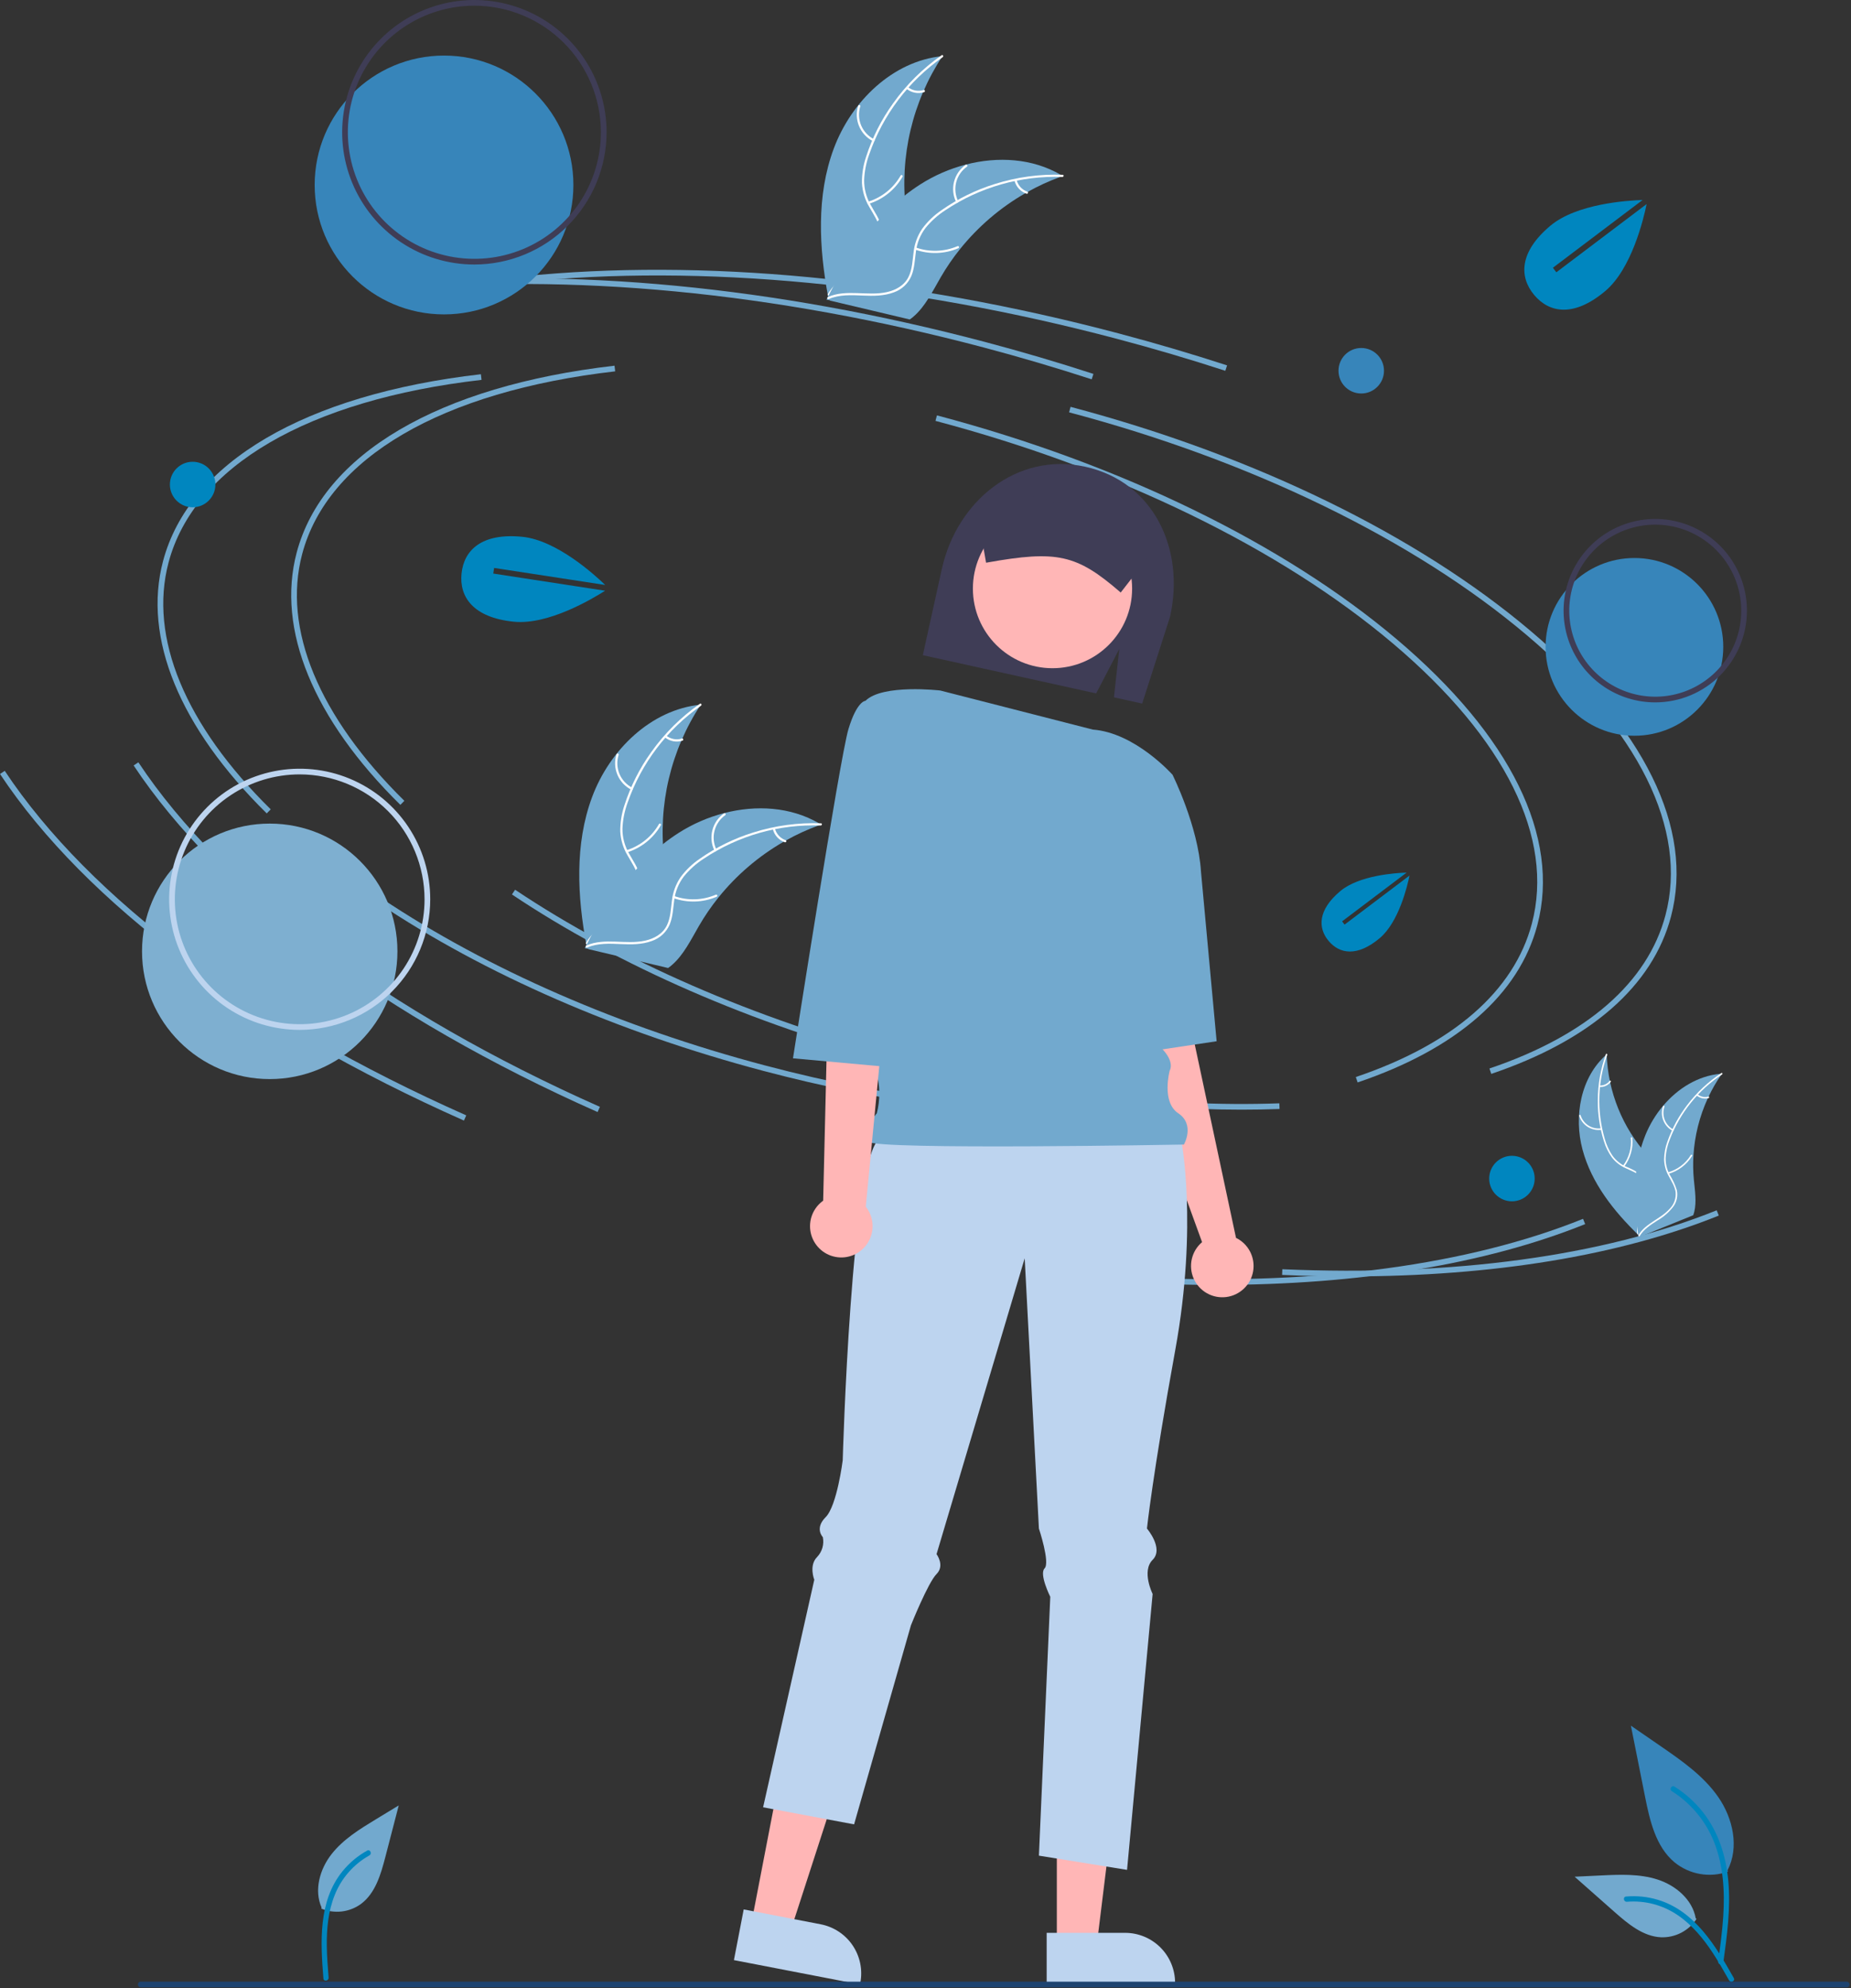 <svg width="651" height="699" viewBox="0 0 651 699" fill="none" xmlns="http://www.w3.org/2000/svg">
<rect x="0" y="0" width="651" height="699" fill="#333333" stroke="none"/>
<g clip-path="url(#clip0_1224:985)">
<path d="M140.808 282.963C110.142 252.775 97.191 221.282 104.338 194.285C113.51 159.64 154.256 135.686 216.128 128.564L216.357 130.552C155.345 137.573 115.221 160.99 106.271 194.796C99.316 221.07 112.079 251.875 142.211 281.539L140.808 282.963Z" fill="#72A9CE"/>
<path d="M436.679 390.122C398.406 390.122 356.816 384.434 315.506 373.498C264.42 359.973 217.58 339.56 180.049 314.463L181.16 312.801C218.51 337.776 265.143 358.096 316.018 371.564C361.992 383.736 408.312 389.375 449.951 387.887L450.023 389.885C445.626 390.043 441.178 390.122 436.679 390.122Z" fill="#72A9CE"/>
<path d="M524.479 377.544L523.839 375.649C558.068 364.076 579.478 345.433 585.752 321.734C593.728 291.606 576.4 256.646 536.962 223.291C497.322 189.767 440.161 161.951 376.006 144.967L376.518 143.033C440.953 160.092 498.393 188.052 538.253 221.764C578.314 255.645 595.87 291.33 587.686 322.246C581.231 346.625 559.375 365.746 524.479 377.544Z" fill="#72A9CE"/>
<path d="M210.173 390.956C134.97 357.603 77.02 314.331 47 269.11L48.666 268.004C78.479 312.911 136.125 355.927 210.984 389.128L210.173 390.956Z" fill="#72A9CE"/>
<path d="M474.582 448.739C466.825 448.739 458.936 448.566 450.914 448.22L451 446.222C510.864 448.813 563.684 441.649 603.758 425.5L604.506 427.355C569.548 441.441 524.991 448.739 474.582 448.739Z" fill="#72A9CE"/>
<path d="M430.948 130.358C418.519 126.311 405.733 122.543 392.948 119.158C319.375 99.68 247.051 92.765 183.793 99.163L183.592 97.173C247.085 90.754 319.657 97.686 393.46 117.224C406.281 120.619 419.103 124.398 431.567 128.456L430.948 130.358Z" fill="#72A9CE"/>
<path d="M93.808 285.963C63.142 255.775 50.191 224.282 57.338 197.285C66.51 162.64 107.256 138.686 169.128 131.564L169.357 133.552C108.345 140.573 68.221 163.99 59.271 197.796C52.316 224.07 65.079 254.875 95.211 284.539L93.808 285.963Z" fill="#72A9CE"/>
<path d="M389.679 393.122C351.406 393.122 309.816 387.434 268.506 376.498C217.42 362.973 170.58 342.56 133.049 317.463L134.16 315.801C171.51 340.776 218.143 361.096 269.018 374.564C314.992 386.736 361.312 392.375 402.951 390.887L403.023 392.885C398.626 393.043 394.178 393.122 389.679 393.122Z" fill="#72A9CE"/>
<path d="M477.479 380.544L476.839 378.649C511.068 367.076 532.478 348.433 538.752 324.734C546.728 294.606 529.4 259.646 489.962 226.291C450.322 192.767 393.161 164.951 329.006 147.967L329.518 146.033C393.953 163.092 451.393 191.052 491.253 224.764C531.314 258.645 548.87 294.33 540.686 325.246C534.231 349.625 512.375 368.746 477.479 380.544Z" fill="#72A9CE"/>
<path d="M163.173 393.956C87.97 360.603 30.02 317.331 0 272.11L1.666 271.004C31.479 315.911 89.124 358.927 163.984 392.128L163.173 393.956Z" fill="#72A9CE"/>
<path d="M427.582 451.739C419.825 451.739 411.936 451.566 403.914 451.22L404 449.222C463.864 451.813 516.684 444.649 556.758 428.5L557.506 430.355C522.548 444.441 477.991 451.739 427.582 451.739Z" fill="#72A9CE"/>
<path d="M383.948 133.358C371.519 129.311 358.733 125.543 345.948 122.158C272.375 102.681 200.051 95.765 136.793 102.163L136.592 100.173C200.085 93.754 272.657 100.686 346.46 120.224C359.281 123.619 372.103 127.398 384.567 131.456L383.948 133.358Z" fill="#72A9CE"/>
<path d="M396.385 313.383L413.385 311.383L419.385 363.383L434.704 435.191C436.834 436.229 438.573 437.927 439.66 440.033C440.747 442.139 441.126 444.539 440.738 446.877C440.351 449.215 439.219 451.366 437.511 453.009C435.803 454.651 433.609 455.698 431.258 455.994C428.907 456.29 426.523 455.818 424.461 454.649C422.399 453.48 420.77 451.677 419.816 449.507C418.862 447.338 418.635 444.918 419.167 442.609C419.699 440.299 420.963 438.224 422.771 436.691L407.385 394.383L396.385 313.383Z" fill="#FFB6B6"/>
<path d="M371.69 684.097H385.695L392.359 630.072H371.688L371.69 684.097Z" fill="#FFB6B6"/>
<path d="M368.117 697.67H413.279V697.099C413.279 692.438 411.427 687.967 408.131 684.671C404.834 681.374 400.364 679.522 395.702 679.521H368.117V697.67Z" fill="#BDD4EF"/>
<path d="M264.199 676.458L277.951 679.113L294.739 627.333L274.439 623.414L264.199 676.458Z" fill="#FFB6B6"/>
<path d="M258.121 689.11L302.464 697.673L302.572 697.112C303.456 692.535 302.485 687.794 299.874 683.932C297.262 680.07 293.223 677.404 288.646 676.519L261.563 671.289L258.121 689.11Z" fill="#BDD4EF"/>
<path d="M393.652 228.169L385.514 243.783L324.562 230.34L331.24 200.067C336.525 176.105 357.712 158.8 381.674 164.085C405.636 169.37 416.816 192.79 411.531 216.752L401.708 247.352L391.771 245.16L393.652 228.169Z" fill="#3F3D56"/>
<path d="M415.385 400.383C415.385 400.383 421.385 430.383 413.385 474.383C405.385 518.383 403.385 537.383 403.385 537.383C403.385 537.383 409.385 544.383 405.385 548.383C401.385 552.383 405.385 560.383 405.385 560.383L396.385 657.383L365.385 652.383L369.385 561.383C369.385 561.383 365.385 553.383 367.385 551.383C369.385 549.383 365.385 537.383 365.385 537.383L360.385 442.383L329.385 546.383C329.385 546.383 332.385 550.383 329.385 553.383C326.385 556.383 320.385 571.383 320.385 571.383L300.385 641.383L268.385 635.383L286.385 555.383C286.385 555.383 284.385 550.383 287.385 547.383C288.26 546.466 288.899 545.349 289.247 544.13C289.596 542.911 289.643 541.625 289.385 540.383C289.385 540.383 286.385 537.383 290.385 533.383C294.385 529.383 296.385 513.383 296.385 513.383C296.385 513.383 299.385 406.383 309.385 400.383C319.385 394.383 415.385 400.383 415.385 400.383Z" fill="#BDD4EF"/>
<path d="M370.168 234.922C385.632 234.922 398.168 222.386 398.168 206.922C398.168 191.458 385.632 178.922 370.168 178.922C354.704 178.922 342.168 191.458 342.168 206.922C342.168 222.386 354.704 234.922 370.168 234.922Z" fill="#FFB6B6"/>
<path d="M330.709 242.763C330.709 242.763 310.385 240.382 304.385 246.382L310.385 367.382C310.385 367.382 306.385 370.382 308.385 377.382C309.546 381.976 309.546 386.788 308.385 391.382C308.385 391.382 302.385 398.382 305.385 401.382C308.385 404.382 416.385 402.382 416.385 402.382C416.385 402.382 420.385 395.382 414.385 391.382C408.385 387.382 411.385 376.382 411.385 376.382C411.385 376.382 413.385 373.382 408.385 368.382C403.385 363.382 399.385 322.382 399.385 322.382L412.385 272.382C412.385 272.382 399.299 257.611 384.342 256.497L330.709 242.763Z" fill="#72A9CE"/>
<path d="M396.89 273.069L412.383 272.381C412.383 272.381 421.383 290.381 422.383 306.381L427.89 366.069L392.383 371.381L396.89 273.069Z" fill="#72A9CE"/>
<path d="M394.156 208.311L404.556 194.929C405.17 192.111 404.643 189.166 403.091 186.736C401.539 184.305 399.088 182.588 396.274 181.96L356.982 173.293C354.165 172.679 351.219 173.206 348.789 174.758C346.358 176.31 344.641 178.761 344.012 181.575L343.99 181.675L346.804 197.834L347.298 197.746C371.683 193.398 378.629 194.928 393.757 207.972L394.156 208.311Z" fill="#3F3D56"/>
<path d="M289.509 422.123L291.384 343.383L293.384 287.383L317.384 290.383L304.495 424.228C305.85 425.93 306.671 427.995 306.852 430.163C307.034 432.331 306.568 434.504 305.515 436.408C304.462 438.311 302.867 439.86 300.934 440.857C299 441.855 296.814 442.256 294.653 442.011C292.491 441.767 290.45 440.886 288.789 439.482C287.127 438.077 285.92 436.211 285.319 434.12C284.718 432.029 284.75 429.807 285.412 427.735C286.074 425.662 287.335 423.833 289.037 422.477C289.191 422.354 289.348 422.236 289.509 422.122V422.123Z" fill="#FFB6B6"/>
<path d="M321.892 248.069L304.385 246.381C304.385 246.381 301.385 246.381 298.385 256.381C295.385 266.381 278.893 372.069 278.893 372.069L315.386 375.381L321.892 248.069Z" fill="#72A9CE"/>
<path d="M156.166 110.533C181.294 110.533 201.664 90.163 201.664 65.035C201.664 39.907 181.294 19.537 156.166 19.537C131.038 19.537 110.668 39.907 110.668 65.035C110.668 90.163 131.038 110.533 156.166 110.533Z" fill="#3785BA"/>
<path d="M166.838 92.996C157.642 92.996 148.652 90.269 141.005 85.16C133.358 80.05 127.399 72.788 123.879 64.292C120.36 55.796 119.439 46.447 121.233 37.427C123.027 28.407 127.456 20.122 133.959 13.619C140.462 7.116 148.747 2.688 157.767 0.893C166.786 -0.901 176.136 0.02 184.632 3.539C193.128 7.059 200.39 13.019 205.5 20.665C210.609 28.312 213.336 37.302 213.336 46.498C213.322 58.826 208.419 70.645 199.702 79.362C190.985 88.079 179.166 92.982 166.838 92.996V92.996ZM166.838 2C158.037 2 149.434 4.61 142.116 9.499C134.799 14.389 129.095 21.338 125.727 29.469C122.359 37.6 121.478 46.547 123.195 55.179C124.912 63.811 129.15 71.74 135.373 77.963C141.596 84.186 149.525 88.424 158.157 90.141C166.789 91.858 175.736 90.977 183.867 87.609C191.998 84.241 198.947 78.537 203.837 71.22C208.726 63.902 211.336 55.299 211.336 46.498C211.323 34.701 206.63 23.39 198.288 15.048C189.946 6.706 178.635 2.013 166.838 2Z" fill="#3F3D56"/>
<path d="M574.83 258.664C592.086 258.664 606.074 244.675 606.074 227.42C606.074 210.164 592.086 196.176 574.83 196.176C557.574 196.176 543.586 210.164 543.586 227.42C543.586 244.675 557.574 258.664 574.83 258.664Z" fill="#3785BA"/>
<path d="M582.158 246.936C575.781 246.936 569.547 245.044 564.244 241.501C558.942 237.958 554.809 232.923 552.368 227.031C549.928 221.139 549.29 214.656 550.534 208.401C551.778 202.146 554.849 196.401 559.358 191.891C563.868 187.382 569.613 184.311 575.868 183.067C582.122 181.823 588.606 182.461 594.498 184.902C600.389 187.342 605.425 191.475 608.968 196.778C612.511 202.08 614.402 208.314 614.402 214.691C614.393 223.24 610.992 231.436 604.948 237.481C598.903 243.526 590.707 246.926 582.158 246.936ZM582.158 184.447C576.176 184.447 570.329 186.221 565.355 189.544C560.382 192.868 556.505 197.591 554.216 203.117C551.927 208.644 551.328 214.725 552.495 220.592C553.662 226.459 556.543 231.848 560.772 236.077C565.002 240.307 570.391 243.187 576.258 244.354C582.125 245.521 588.206 244.922 593.732 242.633C599.259 240.344 603.982 236.468 607.305 231.494C610.629 226.521 612.402 220.673 612.402 214.691C612.393 206.673 609.204 198.985 603.534 193.316C597.864 187.646 590.177 184.456 582.158 184.447V184.447Z" fill="#3F3D56"/>
<path d="M649.502 698.685H49.502C49.237 698.685 48.982 698.579 48.795 698.392C48.607 698.204 48.502 697.95 48.502 697.685C48.502 697.419 48.607 697.165 48.795 696.977C48.982 696.79 49.237 696.685 49.502 696.685H649.502C649.767 696.685 650.022 696.79 650.209 696.977C650.397 697.165 650.502 697.419 650.502 697.685C650.502 697.95 650.397 698.204 650.209 698.392C650.022 698.579 649.767 698.685 649.502 698.685Z" fill="#1E4470"/>
<path d="M607.698 658.012C604.543 659.121 601.155 659.399 597.861 658.818C594.567 658.238 591.478 656.819 588.892 654.699C582.305 649.171 580.24 640.062 578.56 631.629L573.59 606.684L583.995 613.849C591.478 619.001 599.129 624.319 604.311 631.782C609.493 639.245 611.754 649.433 607.591 657.509" fill="#3785BA"/>
<path d="M606.093 689.948C607.403 680.406 608.75 670.742 607.831 661.098C607.015 652.533 604.402 644.168 599.082 637.309C596.258 633.675 592.822 630.562 588.929 628.109C587.914 627.468 586.979 629.077 587.99 629.715C594.727 633.973 599.937 640.261 602.871 647.671C606.111 655.912 606.631 664.895 606.071 673.649C605.733 678.943 605.018 684.202 604.297 689.455C604.24 689.693 604.275 689.943 604.396 690.155C604.517 690.368 604.713 690.526 604.947 690.599C605.184 690.663 605.438 690.631 605.652 690.509C605.866 690.387 606.024 690.186 606.091 689.949L606.093 689.948Z" fill="#0086BF"/>
<path d="M596.665 674.638C595.312 676.695 593.452 678.369 591.264 679.498C589.076 680.627 586.634 681.174 584.174 681.085C577.851 680.785 572.579 676.372 567.834 672.185L553.799 659.789L563.088 659.345C569.768 659.025 576.621 658.727 582.988 660.787C589.355 662.847 595.219 667.805 596.382 674.387" fill="#72A9CE"/>
<path d="M609.795 695.434C603.495 684.278 596.177 671.879 583.11 667.916C579.476 666.818 575.667 666.425 571.886 666.757C570.694 666.857 570.992 668.697 572.186 668.594C578.523 668.068 584.849 669.742 590.098 673.333C595.149 676.771 599.081 681.55 602.409 686.619C604.448 689.719 606.274 692.96 608.1 696.192C608.679 697.224 610.385 696.479 609.795 695.434Z" fill="#0086BF"/>
<path d="M112.999 670.999C115.271 671.948 117.749 672.295 120.194 672.008C122.64 671.72 124.97 670.808 126.96 669.359C132.034 665.575 133.936 658.969 135.53 652.844L140.236 634.723L132.287 639.549C126.57 643.019 120.722 646.604 116.595 651.872C112.469 657.141 110.381 664.523 113.101 670.637" fill="#72A9CE"/>
<path d="M113.743 695.58C112.727 682.809 111.861 668.437 120.478 657.845C122.876 654.902 125.815 652.446 129.135 650.607C130.18 650.023 130.961 651.715 129.914 652.298C124.365 655.406 120.057 660.33 117.714 666.243C115.449 671.917 114.862 678.078 114.937 684.142C114.981 687.852 115.279 691.56 115.573 695.26C115.669 696.44 113.837 696.776 113.743 695.58Z" fill="#0086BF"/>
<path d="M94.864 379.373C119.669 379.373 139.777 359.265 139.777 334.46C139.777 309.655 119.669 289.547 94.864 289.547C70.059 289.547 49.951 309.655 49.951 334.46C49.951 359.265 70.059 379.373 94.864 379.373Z" fill="#7EAFD0"/>
<path d="M105.401 362.076C96.32 362.076 87.443 359.383 79.893 354.338C72.343 349.293 66.458 342.122 62.983 333.733C59.508 325.343 58.599 316.112 60.37 307.205C62.142 298.299 66.515 290.118 72.936 283.697C79.357 277.276 87.538 272.904 96.444 271.132C105.35 269.361 114.582 270.27 122.971 273.745C131.361 277.22 138.531 283.105 143.576 290.655C148.621 298.206 151.314 307.082 151.314 316.163C151.3 328.336 146.459 340.006 137.851 348.613C129.244 357.22 117.574 362.062 105.401 362.076V362.076ZM105.401 272.25C96.716 272.25 88.226 274.826 81.004 279.651C73.783 284.476 68.154 291.334 64.831 299.358C61.507 307.382 60.638 316.212 62.332 324.73C64.026 333.248 68.209 341.073 74.35 347.214C80.491 353.355 88.316 357.538 96.834 359.232C105.352 360.926 114.182 360.057 122.206 356.733C130.23 353.409 137.088 347.781 141.913 340.56C146.738 333.338 149.314 324.848 149.314 316.163C149.301 304.521 144.67 293.359 136.438 285.126C128.205 276.894 117.043 272.263 105.401 272.25V272.25Z" fill="#BDD4EF"/>
<path d="M67.752 178.342C72.17 178.342 75.752 174.76 75.752 170.342C75.752 165.924 72.17 162.342 67.752 162.342C63.334 162.342 59.752 165.924 59.752 170.342C59.752 174.76 63.334 178.342 67.752 178.342Z" fill="#0086BF"/>
<path d="M478.752 138.342C483.17 138.342 486.752 134.76 486.752 130.342C486.752 125.924 483.17 122.342 478.752 122.342C474.334 122.342 470.752 125.924 470.752 130.342C470.752 134.76 474.334 138.342 478.752 138.342Z" fill="#3785BA"/>
<path d="M531.752 422.342C536.17 422.342 539.752 418.76 539.752 414.342C539.752 409.924 536.17 406.342 531.752 406.342C527.334 406.342 523.752 409.924 523.752 414.342C523.752 418.76 527.334 422.342 531.752 422.342Z" fill="#0086BF"/>
<path d="M173.479 201.644L173.783 199.667L212.855 205.661C208.873 201.817 195.687 189.93 183.728 188.724C169.441 187.285 163.156 193.4 162.325 201.643C161.494 209.886 166.433 217.133 180.72 218.573C192.83 219.794 208.362 210.53 212.815 207.679L173.479 201.644Z" fill="#0086BF"/>
<path d="M547.367 95.728L546.161 94.132L577.706 70.309C572.174 70.482 554.459 71.642 545.255 79.373C534.26 88.608 534.259 97.378 539.587 103.722C544.915 110.065 553.554 111.58 564.549 102.345C573.87 94.516 578.062 76.924 579.124 71.744L547.367 95.728Z" fill="#0086BF"/>
<path d="M472.885 325.065L472.018 323.917L494.712 306.777C490.732 306.902 477.987 307.737 471.365 313.298C463.455 319.943 463.455 326.252 467.288 330.816C471.121 335.38 477.336 336.47 485.247 329.825C491.952 324.193 494.968 311.537 495.732 307.81L472.885 325.065Z" fill="#0086BF"/>
<path d="M293.231 52.252C299.38 35.72 313.907 21.436 331.463 19.736C320.908 35.752 316.359 54.986 318.619 74.033C319.518 81.376 321.282 89.449 317.323 95.698C314.861 99.587 310.52 101.981 306.046 103.061C301.572 104.141 296.91 104.058 292.307 103.968L291.277 104.477C288.041 87.138 287.082 68.784 293.231 52.252Z" fill="#72A9CE"/>
<path d="M331.547 20.096C319.579 28.457 310.549 40.377 305.741 54.162C304.653 57.111 304.037 60.213 303.916 63.354C303.896 66.418 304.697 69.431 306.236 72.08C307.621 74.579 309.327 76.975 310.08 79.768C310.444 81.203 310.501 82.698 310.247 84.157C309.993 85.615 309.433 87.004 308.605 88.231C306.62 91.342 303.636 93.555 300.642 95.617C297.319 97.907 293.83 100.232 291.796 103.829C291.55 104.265 290.888 103.857 291.134 103.422C294.672 97.164 302.098 94.891 306.641 89.575C308.76 87.094 310.145 83.96 309.49 80.657C308.917 77.769 307.16 75.297 305.736 72.778C304.197 70.216 303.309 67.316 303.149 64.331C303.111 61.194 303.606 58.073 304.615 55.102C306.778 48.377 309.986 42.035 314.12 36.306C318.802 29.742 324.572 24.028 331.181 19.41C331.59 19.124 331.954 19.812 331.547 20.096V20.096Z" fill="white"/>
<path d="M307.029 49.633C304.825 48.512 303.092 46.645 302.139 44.364C301.185 42.084 301.073 39.538 301.823 37.183C301.976 36.707 302.723 36.923 302.57 37.399C301.868 39.592 301.972 41.962 302.864 44.084C303.757 46.206 305.378 47.939 307.436 48.971C307.883 49.195 307.473 49.856 307.029 49.633Z" fill="white"/>
<path d="M305.368 70.907C310.186 69.385 314.254 66.103 316.76 61.715C317.008 61.28 317.67 61.688 317.423 62.122C314.806 66.684 310.566 70.091 305.548 71.663C305.07 71.813 304.892 71.056 305.368 70.907V70.907Z" fill="white"/>
<path d="M319.336 30.625C320.098 31.236 321 31.649 321.961 31.825C322.922 32.002 323.911 31.937 324.841 31.636C325.317 31.481 325.495 32.238 325.021 32.392C323.993 32.72 322.9 32.79 321.838 32.598C320.776 32.405 319.777 31.955 318.929 31.287C318.843 31.231 318.783 31.145 318.759 31.045C318.735 30.946 318.75 30.841 318.801 30.753C318.855 30.665 318.942 30.603 319.042 30.579C319.142 30.555 319.248 30.572 319.336 30.625V30.625Z" fill="white"/>
<path d="M373.78 61.877C373.485 61.982 373.19 62.088 372.894 62.2C368.941 63.64 365.111 65.399 361.442 67.459C361.156 67.614 360.868 67.775 360.587 67.938C351.801 72.996 344.031 79.641 337.672 87.536C335.144 90.68 332.859 94.011 330.837 97.502C328.044 102.322 325.399 107.771 321.298 111.284C320.874 111.656 320.428 112 319.962 112.316L291.977 105.695C291.921 105.648 291.864 105.607 291.807 105.56L290.678 105.347C290.769 105.159 290.869 104.967 290.96 104.78C291.013 104.671 291.072 104.563 291.125 104.455C291.162 104.382 291.2 104.31 291.229 104.243C291.241 104.219 291.254 104.195 291.265 104.177C291.294 104.11 291.328 104.051 291.356 103.99C291.908 102.914 292.467 101.839 293.036 100.767C293.037 100.761 293.037 100.761 293.045 100.756C297.298 92.543 302.51 84.864 308.572 77.879C308.755 77.673 308.94 77.46 309.137 77.257C311.905 74.186 314.92 71.346 318.152 68.765C319.925 67.358 321.769 66.041 323.676 64.82C328.61 61.675 334.008 59.326 339.671 57.858C350.962 54.934 363.062 55.653 373.023 61.428C373.278 61.576 373.526 61.722 373.78 61.877Z" fill="#72A9CE"/>
<path d="M373.632 62.217C359.042 61.687 344.656 65.768 332.517 73.88C329.873 75.58 327.514 77.686 325.525 80.12C323.665 82.555 322.491 85.443 322.124 88.484C321.725 91.314 321.645 94.254 320.565 96.937C319.992 98.302 319.137 99.531 318.056 100.542C316.975 101.554 315.692 102.325 314.292 102.806C310.834 104.095 307.119 104.065 303.487 103.909C299.455 103.737 295.269 103.493 291.48 105.141C291.021 105.34 290.738 104.616 291.196 104.417C297.789 101.55 305.087 104.206 311.914 102.697C315.1 101.992 318.093 100.324 319.559 97.292C320.84 94.641 320.925 91.609 321.305 88.741C321.619 85.768 322.656 82.918 324.326 80.439C326.184 77.91 328.458 75.717 331.052 73.952C336.828 69.885 343.208 66.752 349.958 64.668C357.648 62.246 365.695 61.157 373.752 61.449C374.251 61.467 374.127 62.235 373.632 62.217L373.632 62.217Z" fill="white"/>
<path d="M336.273 71.038C335.189 68.817 334.929 66.282 335.541 63.887C336.153 61.492 337.596 59.392 339.613 57.963C340.022 57.675 340.488 58.297 340.079 58.585C338.198 59.913 336.854 61.869 336.289 64.1C335.724 66.332 335.975 68.692 336.997 70.754C337.219 71.203 336.494 71.484 336.273 71.038V71.038Z" fill="white"/>
<path d="M322.137 87.024C326.901 88.71 332.125 88.538 336.767 86.544C337.227 86.346 337.51 87.07 337.051 87.267C332.216 89.334 326.779 89.502 321.826 87.736C321.354 87.568 321.667 86.856 322.137 87.024Z" fill="white"/>
<path d="M357.542 63.27C357.782 64.217 358.254 65.089 358.915 65.808C359.576 66.528 360.406 67.072 361.329 67.392C361.803 67.554 361.488 68.266 361.018 68.104C359.999 67.746 359.084 67.144 358.352 66.351C357.62 65.558 357.093 64.597 356.818 63.553C356.784 63.457 356.788 63.352 356.829 63.258C356.869 63.164 356.944 63.09 357.038 63.05C357.134 63.013 357.241 63.015 357.335 63.056C357.43 63.097 357.504 63.174 357.542 63.27H357.542Z" fill="white"/>
<path d="M208.231 280.252C214.38 263.72 228.907 249.435 246.463 247.736C235.909 263.752 231.359 282.986 233.619 302.033C234.518 309.376 236.282 317.449 232.324 323.698C229.861 327.587 225.52 329.981 221.046 331.061C216.572 332.141 211.91 332.058 207.307 331.968L206.277 332.477C203.041 315.138 202.082 296.784 208.231 280.252Z" fill="#72A9CE"/>
<path d="M246.547 248.096C234.579 256.457 225.549 268.377 220.741 282.162C219.653 285.111 219.037 288.213 218.916 291.354C218.896 294.418 219.697 297.431 221.236 300.08C222.621 302.579 224.327 304.975 225.08 307.768C225.444 309.203 225.501 310.698 225.247 312.157C224.993 313.616 224.433 315.004 223.605 316.231C221.62 319.342 218.636 321.555 215.642 323.617C212.318 325.907 208.83 328.232 206.796 331.829C206.55 332.265 205.888 331.857 206.134 331.422C209.672 325.164 217.098 322.891 221.641 317.575C223.76 315.094 225.145 311.96 224.49 308.657C223.917 305.769 222.16 303.297 220.736 300.778C219.197 298.216 218.309 295.315 218.149 292.331C218.111 289.193 218.606 286.073 219.615 283.102C221.778 276.377 224.986 270.034 229.12 264.306C233.802 257.742 239.572 252.028 246.181 247.41C246.59 247.124 246.953 247.812 246.547 248.096V248.096Z" fill="white"/>
<path d="M222.029 277.633C219.825 276.512 218.092 274.645 217.139 272.364C216.185 270.084 216.073 267.538 216.823 265.183C216.976 264.707 217.723 264.923 217.57 265.399C216.868 267.592 216.972 269.963 217.864 272.084C218.757 274.206 220.378 275.939 222.436 276.971C222.883 277.195 222.473 277.856 222.029 277.633Z" fill="white"/>
<path d="M220.368 298.907C225.186 297.385 229.254 294.103 231.76 289.715C232.008 289.28 232.67 289.688 232.423 290.122C229.806 294.684 225.566 298.091 220.548 299.663C220.07 299.813 219.892 299.056 220.368 298.907Z" fill="white"/>
<path d="M234.336 258.625C235.098 259.236 236 259.649 236.961 259.825C237.922 260.002 238.911 259.937 239.841 259.636C240.317 259.481 240.495 260.238 240.021 260.393C238.993 260.72 237.9 260.79 236.838 260.598C235.775 260.405 234.777 259.955 233.929 259.287C233.843 259.231 233.783 259.145 233.759 259.045C233.735 258.946 233.75 258.841 233.801 258.753C233.855 258.665 233.942 258.603 234.042 258.579C234.142 258.555 234.248 258.572 234.336 258.625Z" fill="white"/>
<path d="M288.78 289.877C288.485 289.982 288.19 290.088 287.894 290.2C283.941 291.64 280.111 293.399 276.442 295.459C276.156 295.614 275.868 295.775 275.587 295.938C266.801 300.996 259.031 307.641 252.672 315.536C250.144 318.68 247.859 322.011 245.837 325.502C243.044 330.322 240.399 335.771 236.298 339.284C235.874 339.656 235.428 340 234.962 340.316L206.977 333.695C206.921 333.648 206.863 333.607 206.807 333.56L205.678 333.347C205.769 333.159 205.869 332.967 205.96 332.78C206.013 332.671 206.072 332.563 206.125 332.454C206.162 332.382 206.199 332.31 206.229 332.243C206.241 332.219 206.254 332.195 206.264 332.177C206.294 332.11 206.328 332.051 206.356 331.99C206.908 330.914 207.467 329.839 208.036 328.767C208.037 328.761 208.037 328.761 208.045 328.756C212.298 320.543 217.51 312.864 223.572 305.879C223.755 305.673 223.94 305.46 224.137 305.258C226.905 302.186 229.92 299.345 233.151 296.765C234.925 295.358 236.769 294.041 238.676 292.82C243.61 289.675 249.008 287.326 254.671 285.858C265.962 282.934 278.062 283.653 288.023 289.428C288.278 289.576 288.526 289.723 288.78 289.877Z" fill="#72A9CE"/>
<path d="M288.632 290.217C274.042 289.687 259.656 293.768 247.517 301.88C244.873 303.58 242.514 305.686 240.525 308.12C238.665 310.555 237.491 313.443 237.124 316.484C236.725 319.314 236.645 322.254 235.565 324.937C234.992 326.302 234.137 327.531 233.056 328.542C231.975 329.554 230.692 330.325 229.292 330.806C225.834 332.095 222.119 332.065 218.487 331.909C214.455 331.737 210.269 331.493 206.48 333.141C206.021 333.34 205.738 332.616 206.196 332.417C212.789 329.55 220.087 332.206 226.914 330.697C230.1 329.992 233.093 328.324 234.559 325.292C235.84 322.641 235.925 319.609 236.304 316.741C236.619 313.768 237.656 310.918 239.326 308.439C241.184 305.91 243.458 303.717 246.052 301.952C251.828 297.886 258.208 294.752 264.958 292.668C272.648 290.246 280.695 289.157 288.752 289.449C289.251 289.467 289.127 290.235 288.632 290.217L288.632 290.217Z" fill="white"/>
<path d="M251.273 299.038C250.189 296.816 249.929 294.282 250.541 291.887C251.153 289.492 252.596 287.392 254.613 285.963C255.022 285.675 255.488 286.297 255.079 286.585C253.198 287.913 251.854 289.869 251.289 292.1C250.724 294.332 250.975 296.692 251.997 298.754C252.219 299.203 251.494 299.484 251.273 299.038V299.038Z" fill="white"/>
<path d="M237.137 315.024C241.901 316.71 247.125 316.538 251.767 314.544C252.227 314.346 252.51 315.07 252.051 315.268C247.216 317.334 241.779 317.502 236.826 315.736C236.354 315.568 236.667 314.856 237.137 315.024V315.024Z" fill="white"/>
<path d="M272.542 291.27C272.782 292.217 273.254 293.089 273.915 293.809C274.576 294.528 275.406 295.072 276.329 295.392C276.803 295.554 276.488 296.266 276.018 296.104C274.999 295.746 274.084 295.144 273.352 294.351C272.62 293.558 272.093 292.597 271.818 291.553C271.784 291.457 271.788 291.352 271.829 291.258C271.869 291.164 271.944 291.09 272.038 291.05C272.134 291.013 272.241 291.015 272.335 291.056C272.43 291.097 272.504 291.174 272.542 291.27H272.542Z" fill="white"/>
<path d="M556.575 404.166C553.437 392.436 555.898 378.627 565.075 370.676C565.534 383.873 570.646 396.482 579.507 406.273C582.938 410.037 587.146 413.865 587.415 418.951C587.431 422.156 586.215 425.244 584.02 427.579C581.835 429.88 579.365 431.891 576.669 433.564L576.294 434.26C567.566 425.817 559.712 415.897 556.575 404.166Z" fill="#72A9CE"/>
<path d="M565.268 370.845C561.882 380.309 561.565 390.599 564.36 400.253C564.925 402.342 565.816 404.329 566.999 406.141C568.21 407.868 569.86 409.24 571.78 410.114C573.627 410.827 575.38 411.761 577.002 412.897C577.778 413.557 578.406 414.374 578.845 415.294C579.284 416.214 579.523 417.217 579.547 418.236C579.534 420.753 579.015 423.242 578.021 425.555C577.068 428.165 576.037 430.861 576.329 433.691C576.365 434.034 575.831 434.069 575.795 433.726C575.287 428.803 578.549 424.567 578.98 419.773C579.144 418.668 579.053 417.54 578.715 416.475C578.376 415.411 577.798 414.438 577.025 413.631C575.552 412.238 573.581 411.551 571.777 410.705C569.892 409.88 568.238 408.606 566.959 406.994C565.687 405.249 564.721 403.299 564.103 401.23C562.637 396.593 561.909 391.754 561.947 386.891C561.958 381.34 562.92 375.833 564.789 370.606C564.905 370.283 565.383 370.524 565.268 370.845L565.268 370.845Z" fill="white"/>
<path d="M563.275 397.197C561.592 397.446 559.875 397.088 558.43 396.188C556.986 395.288 555.909 393.904 555.391 392.283C555.287 391.955 555.793 391.778 555.896 392.107C556.376 393.617 557.38 394.907 558.726 395.742C560.073 396.577 561.674 396.904 563.24 396.663C563.58 396.611 563.614 397.145 563.275 397.197V397.197Z" fill="white"/>
<path d="M570.824 409.8C572.922 407.025 573.897 403.562 573.555 400.1C573.521 399.757 574.055 399.722 574.089 400.064C574.438 403.668 573.416 407.27 571.226 410.153C571.017 410.427 570.616 410.073 570.824 409.8V409.8Z" fill="white"/>
<path d="M562.607 381.622C563.279 381.661 563.949 381.533 564.559 381.249C565.169 380.965 565.699 380.534 566.101 379.995C566.306 379.718 566.707 380.072 566.503 380.348C566.056 380.941 565.471 381.417 564.798 381.732C564.125 382.047 563.385 382.193 562.643 382.156C562.572 382.158 562.504 382.134 562.451 382.088C562.398 382.041 562.365 381.977 562.358 381.907C562.354 381.836 562.377 381.766 562.424 381.713C562.471 381.66 562.537 381.627 562.607 381.622V381.622Z" fill="white"/>
<path d="M605.625 377.465C605.502 377.642 605.379 377.818 605.257 377.999C603.612 380.383 602.163 382.897 600.925 385.516C600.826 385.717 600.729 385.922 600.636 386.125C597.72 392.466 596.007 399.294 595.584 406.26C595.418 409.032 595.464 411.813 595.72 414.578C596.073 418.397 596.761 422.51 595.859 426.116C595.769 426.494 595.656 426.865 595.52 427.229L577.173 434.666C577.122 434.662 577.074 434.662 577.023 434.658L576.304 434.988C576.281 434.847 576.26 434.699 576.237 434.557C576.223 434.475 576.214 434.391 576.2 434.309C576.192 434.254 576.184 434.199 576.174 434.149C576.171 434.131 576.169 434.112 576.168 434.098C576.157 434.049 576.153 434.002 576.145 433.956C576.025 433.132 575.911 432.306 575.803 431.478C575.801 431.474 575.801 431.474 575.803 431.468C574.917 425.163 574.782 418.775 575.401 412.438C575.422 412.249 575.441 412.056 575.47 411.864C575.8 409.036 576.36 406.24 577.145 403.504C577.58 402.007 578.09 400.533 578.674 399.087C580.19 395.355 582.283 391.885 584.878 388.804C590.05 382.662 597.129 378.243 605.022 377.515C605.224 377.496 605.422 377.479 605.625 377.465Z" fill="#72A9CE"/>
<path d="M605.678 377.714C597.277 383.231 590.828 391.256 587.248 400.648C586.441 402.656 585.956 404.779 585.81 406.938C585.736 409.046 586.228 411.135 587.235 412.988C588.28 414.669 589.118 416.471 589.729 418.354C589.951 419.349 589.961 420.379 589.757 421.378C589.554 422.377 589.141 423.321 588.547 424.149C587.021 426.151 585.108 427.827 582.922 429.075C580.589 430.585 578.143 432.117 576.672 434.552C576.494 434.847 576.047 434.554 576.225 434.259C578.783 430.022 583.938 428.604 587.169 425.035C587.965 424.252 588.571 423.297 588.942 422.243C589.312 421.189 589.436 420.064 589.305 418.955C588.968 416.956 587.807 415.22 586.877 413.459C585.868 411.665 585.315 409.652 585.264 407.595C585.299 405.435 585.702 403.297 586.454 401.273C588.076 396.688 590.408 392.386 593.366 388.526C596.717 384.101 600.8 380.282 605.439 377.234C605.726 377.046 605.963 377.526 605.678 377.714L605.678 377.714Z" fill="white"/>
<path d="M588.223 397.556C586.728 396.741 585.572 395.422 584.961 393.834C584.35 392.246 584.323 390.492 584.886 388.886C585.001 388.561 585.51 388.724 585.395 389.049C584.869 390.544 584.894 392.178 585.466 393.655C586.038 395.133 587.12 396.358 588.516 397.108C588.819 397.272 588.524 397.718 588.223 397.556V397.556Z" fill="white"/>
<path d="M586.659 412.163C590.005 411.21 592.869 409.032 594.68 406.062C594.86 405.767 595.307 406.061 595.128 406.355C593.238 409.442 590.253 411.703 586.769 412.686C586.436 412.78 586.329 412.256 586.659 412.163V412.163Z" fill="white"/>
<path d="M597.065 384.719C597.578 385.155 598.19 385.456 598.848 385.597C599.506 385.737 600.188 385.712 600.834 385.523C601.165 385.426 601.272 385.95 600.943 386.047C600.229 386.252 599.475 386.279 598.748 386.126C598.021 385.972 597.343 385.643 596.772 385.167C596.714 385.126 596.674 385.066 596.66 384.997C596.646 384.928 596.658 384.856 596.695 384.796C596.734 384.737 596.795 384.696 596.864 384.681C596.934 384.667 597.006 384.68 597.065 384.719V384.719Z" fill="white"/>
</g>
<defs>
<clipPath id="clip0_1224:985">
<rect width="650.502" height="698.685" fill="white"/>
</clipPath>
</defs>
</svg>
